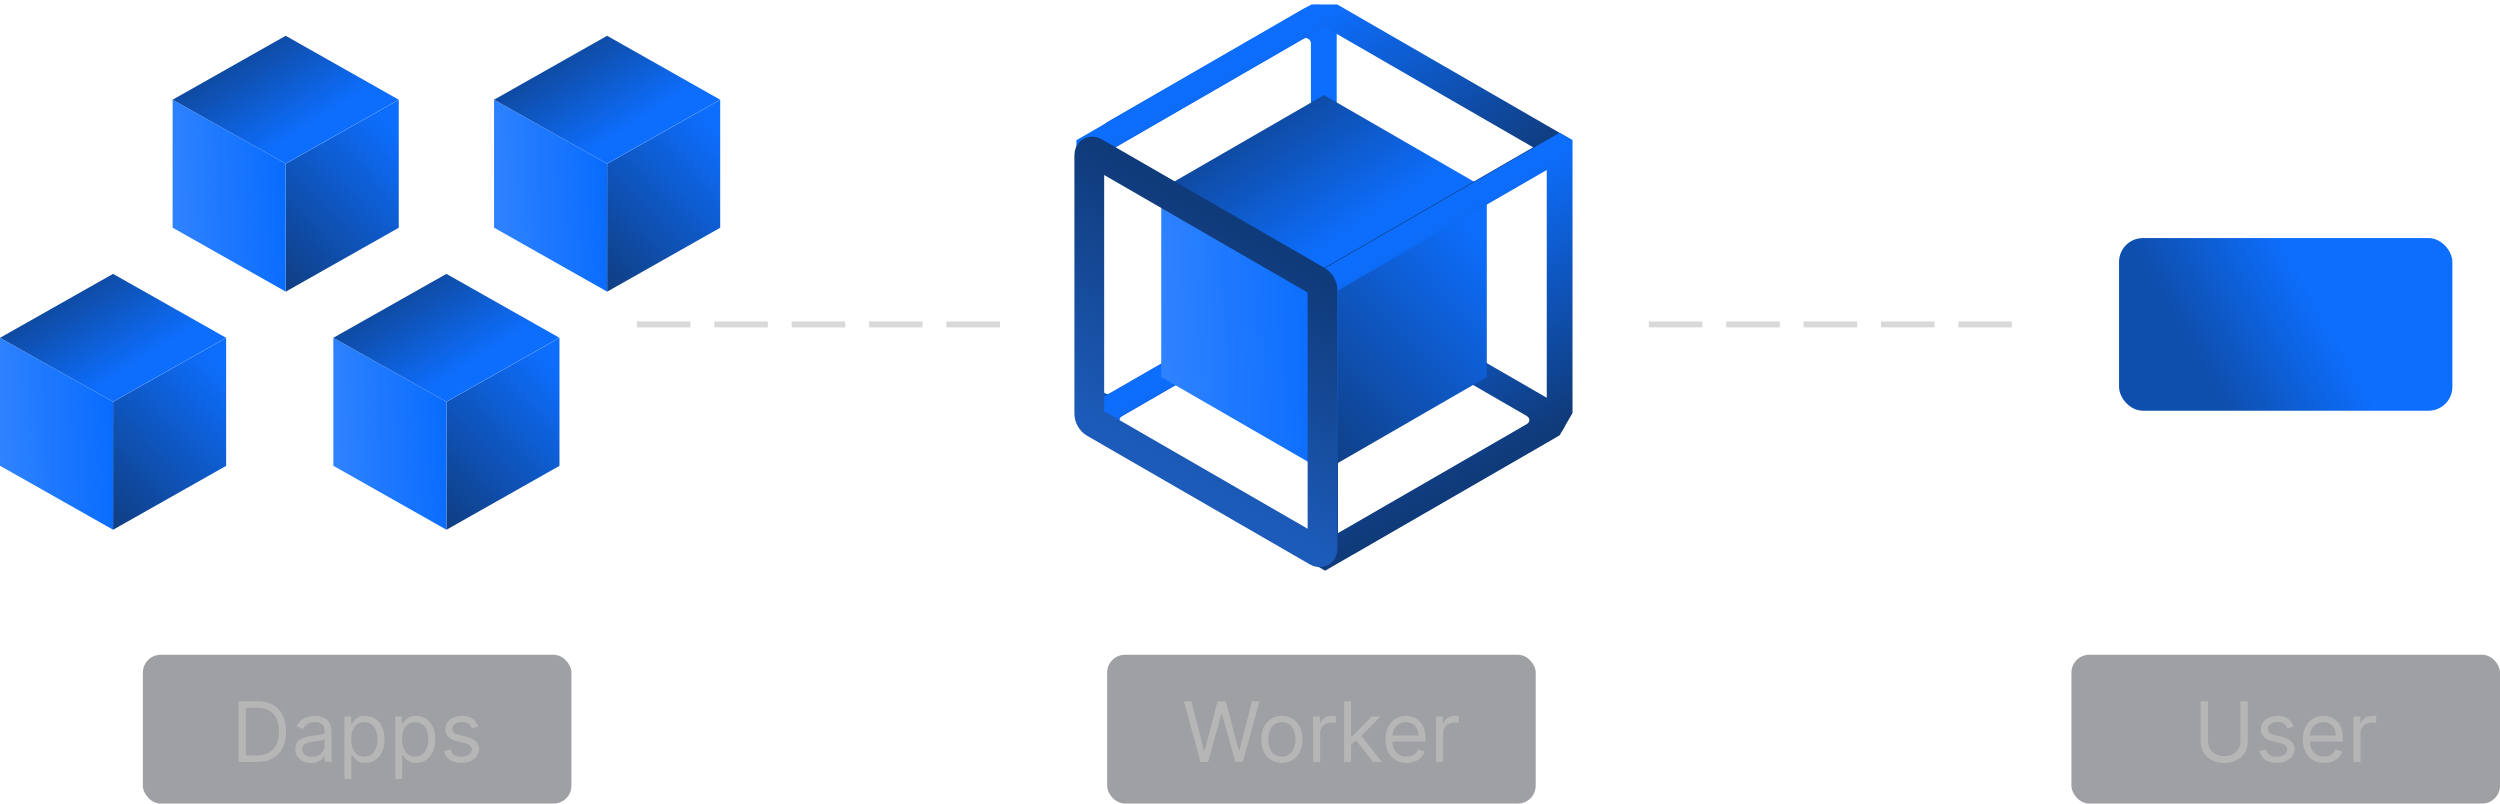 <svg width="420" height="135" viewBox="0 0 420 135" fill="none" xmlns="http://www.w3.org/2000/svg">
<line x1="107" y1="54.5" x2="116" y2="54.5" stroke="#D9D9D9"/>
<line x1="120" y1="54.5" x2="129" y2="54.5" stroke="#D9D9D9"/>
<line x1="133" y1="54.5" x2="142" y2="54.5" stroke="#D9D9D9"/>
<line x1="146" y1="54.5" x2="155" y2="54.5" stroke="#D9D9D9"/>
<line x1="159" y1="54.5" x2="168" y2="54.5" stroke="#D9D9D9"/>
<line x1="277" y1="54.5" x2="286" y2="54.5" stroke="#D9D9D9"/>
<line x1="290" y1="54.5" x2="299" y2="54.5" stroke="#D9D9D9"/>
<line x1="303" y1="54.5" x2="312" y2="54.5" stroke="#D9D9D9"/>
<line x1="316" y1="54.5" x2="325" y2="54.5" stroke="#D9D9D9"/>
<line x1="329" y1="54.5" x2="338" y2="54.5" stroke="#D9D9D9"/>
<rect width="45.497" height="45.825" rx="4" transform="matrix(0.866 -0.5 2.20305e-08 1 183 24.749)" stroke="url(#paint0_linear_59_390)" stroke-width="5" stroke-linejoin="round"/>
<rect width="45.623" height="45.623" rx="4" transform="matrix(0.866 -0.5 0.866 0.5 183 70.572)" stroke="url(#paint1_linear_59_390)" stroke-width="5" stroke-linejoin="bevel"/>
<rect width="31.578" height="31.578" transform="matrix(0.866 -0.5 2.20305e-08 1 222.435 47.554)" fill="url(#paint2_linear_59_390)"/>
<rect width="31.578" height="31.578" transform="matrix(0.866 0.5 -2.20305e-08 1 195.087 31.765)" fill="url(#paint3_linear_59_390)"/>
<rect width="31.578" height="31.578" transform="matrix(0.866 -0.5 0.866 0.5 195.087 31.765)" fill="url(#paint4_linear_59_390)"/>
<rect width="45.606" height="45.497" transform="matrix(0.866 -0.5 0.866 0.5 183 24.803)" stroke="url(#paint5_linear_59_390)" stroke-width="5" stroke-linejoin="bevel"/>
<rect width="45.497" height="45.825" transform="matrix(0.866 -0.5 2.20305e-08 1 222.62 47.552)" stroke="url(#paint6_linear_59_390)" stroke-width="5" stroke-linejoin="bevel"/>
<path d="M183 26.075C183 25.523 183.388 25.299 183.866 25.575L221.318 47.198C221.796 47.474 222.184 48.146 222.184 48.698L222.184 92.158C222.184 92.71 221.796 92.934 221.318 92.658L183.866 71.035C183.388 70.759 183 70.087 183 69.535L183 26.075Z" stroke="url(#paint7_linear_59_390)" stroke-width="5"/>
<rect width="21.83" height="21.5" transform="matrix(0.87 -0.492 2.24806e-08 1 75 67.5)" fill="url(#paint8_linear_59_390)"/>
<rect width="21.83" height="21.5" transform="matrix(0.87 0.492 -2.24806e-08 1 56 56.75)" fill="url(#paint9_linear_59_390)"/>
<rect width="21.83" height="21.83" transform="matrix(0.87 -0.492 0.87 0.492 56 56.75)" fill="url(#paint10_linear_59_390)"/>
<rect width="21.83" height="21.5" transform="matrix(0.87 -0.492 2.24806e-08 1 19 67.5)" fill="url(#paint11_linear_59_390)"/>
<rect width="21.83" height="21.5" transform="matrix(0.87 0.492 -2.24806e-08 1 0 56.75)" fill="url(#paint12_linear_59_390)"/>
<rect width="21.83" height="21.83" transform="matrix(0.87 -0.492 0.87 0.492 0 56.75)" fill="url(#paint13_linear_59_390)"/>
<rect width="21.83" height="21.5" transform="matrix(0.87 -0.492 2.24806e-08 1 102 27.5)" fill="url(#paint14_linear_59_390)"/>
<rect width="21.83" height="21.5" transform="matrix(0.87 0.492 -2.24806e-08 1 83 16.75)" fill="url(#paint15_linear_59_390)"/>
<rect width="21.83" height="21.83" transform="matrix(0.87 -0.492 0.87 0.492 83 16.75)" fill="url(#paint16_linear_59_390)"/>
<rect width="21.83" height="21.5" transform="matrix(0.87 -0.492 2.24806e-08 1 48 27.5)" fill="url(#paint17_linear_59_390)"/>
<rect width="21.83" height="21.5" transform="matrix(0.87 0.492 -2.24806e-08 1 29 16.75)" fill="url(#paint18_linear_59_390)"/>
<rect width="21.83" height="21.83" transform="matrix(0.87 -0.492 0.87 0.492 29 16.75)" fill="url(#paint19_linear_59_390)"/>
<rect opacity="0.5" x="24" y="110" width="72" height="25" rx="3" fill="#3F434B"/>
<rect opacity="0.5" x="186" y="110" width="72" height="25" rx="3" fill="#3F434B"/>
<rect opacity="0.5" x="348" y="110" width="72" height="25" rx="3" fill="#3F434B"/>
<path d="M43.211 128H40.069V117.818H43.35C44.338 117.818 45.183 118.022 45.886 118.43C46.588 118.834 47.127 119.416 47.501 120.175C47.876 120.93 48.063 121.835 48.063 122.889C48.063 123.95 47.874 124.863 47.496 125.629C47.119 126.391 46.568 126.978 45.846 127.388C45.123 127.796 44.245 128 43.211 128ZM41.302 126.906H43.131C43.973 126.906 44.671 126.744 45.224 126.419C45.778 126.094 46.191 125.632 46.462 125.032C46.734 124.432 46.87 123.718 46.87 122.889C46.87 122.067 46.736 121.36 46.467 120.766C46.199 120.17 45.798 119.712 45.264 119.394C44.731 119.073 44.066 118.912 43.271 118.912H41.302V126.906ZM52.219 128.179C51.736 128.179 51.296 128.088 50.902 127.906C50.508 127.72 50.194 127.453 49.962 127.105C49.73 126.754 49.614 126.33 49.614 125.832C49.614 125.395 49.7 125.04 49.873 124.768C50.045 124.493 50.276 124.278 50.564 124.122C50.852 123.966 51.17 123.85 51.519 123.774C51.87 123.695 52.223 123.632 52.577 123.585C53.041 123.526 53.418 123.481 53.706 123.451C53.998 123.418 54.21 123.363 54.342 123.287C54.478 123.211 54.546 123.078 54.546 122.889V122.849C54.546 122.359 54.412 121.978 54.144 121.706C53.878 121.434 53.476 121.298 52.935 121.298C52.375 121.298 51.936 121.421 51.618 121.666C51.3 121.911 51.076 122.173 50.947 122.452L49.833 122.054C50.032 121.59 50.297 121.229 50.629 120.97C50.963 120.708 51.328 120.526 51.722 120.423C52.12 120.317 52.511 120.264 52.896 120.264C53.141 120.264 53.423 120.294 53.741 120.354C54.062 120.41 54.372 120.528 54.67 120.707C54.972 120.886 55.222 121.156 55.421 121.517C55.62 121.878 55.719 122.362 55.719 122.969V128H54.546V126.966H54.486C54.407 127.132 54.274 127.309 54.089 127.498C53.903 127.687 53.656 127.848 53.348 127.98C53.04 128.113 52.664 128.179 52.219 128.179ZM52.398 127.125C52.862 127.125 53.254 127.034 53.572 126.852C53.893 126.669 54.135 126.434 54.298 126.146C54.463 125.857 54.546 125.554 54.546 125.236V124.162C54.496 124.222 54.387 124.276 54.218 124.326C54.052 124.372 53.86 124.414 53.641 124.45C53.426 124.483 53.215 124.513 53.01 124.54C52.808 124.563 52.644 124.583 52.518 124.599C52.213 124.639 51.928 124.704 51.663 124.793C51.401 124.879 51.189 125.01 51.026 125.186C50.867 125.358 50.788 125.594 50.788 125.892C50.788 126.3 50.938 126.608 51.24 126.817C51.545 127.022 51.931 127.125 52.398 127.125ZM57.861 130.864V120.364H58.995V121.577H59.134C59.22 121.444 59.339 121.275 59.492 121.07C59.647 120.861 59.87 120.675 60.158 120.513C60.45 120.347 60.844 120.264 61.341 120.264C61.984 120.264 62.551 120.425 63.041 120.746C63.532 121.068 63.915 121.524 64.19 122.114C64.465 122.704 64.603 123.4 64.603 124.202C64.603 125.01 64.465 125.711 64.19 126.305C63.915 126.895 63.534 127.352 63.046 127.677C62.559 127.998 61.997 128.159 61.361 128.159C60.87 128.159 60.478 128.078 60.183 127.915C59.888 127.75 59.661 127.562 59.502 127.354C59.343 127.142 59.22 126.966 59.134 126.827H59.034V130.864H57.861ZM59.014 124.182C59.014 124.759 59.099 125.267 59.268 125.708C59.437 126.146 59.684 126.489 60.009 126.737C60.334 126.982 60.731 127.105 61.202 127.105C61.692 127.105 62.102 126.976 62.43 126.717C62.761 126.455 63.01 126.104 63.176 125.663C63.345 125.219 63.429 124.725 63.429 124.182C63.429 123.645 63.346 123.161 63.181 122.73C63.018 122.296 62.771 121.953 62.44 121.701C62.112 121.446 61.699 121.318 61.202 121.318C60.725 121.318 60.324 121.439 59.999 121.681C59.674 121.92 59.429 122.254 59.263 122.685C59.097 123.113 59.014 123.612 59.014 124.182ZM66.392 130.864V120.364H67.526V121.577H67.665C67.751 121.444 67.87 121.275 68.023 121.07C68.179 120.861 68.401 120.675 68.689 120.513C68.981 120.347 69.375 120.264 69.872 120.264C70.515 120.264 71.082 120.425 71.573 120.746C72.063 121.068 72.446 121.524 72.721 122.114C72.996 122.704 73.134 123.4 73.134 124.202C73.134 125.01 72.996 125.711 72.721 126.305C72.446 126.895 72.065 127.352 71.578 127.677C71.09 127.998 70.529 128.159 69.892 128.159C69.402 128.159 69.009 128.078 68.714 127.915C68.419 127.75 68.192 127.562 68.033 127.354C67.874 127.142 67.751 126.966 67.665 126.827H67.566V130.864H66.392ZM67.546 124.182C67.546 124.759 67.63 125.267 67.799 125.708C67.968 126.146 68.215 126.489 68.54 126.737C68.865 126.982 69.263 127.105 69.733 127.105C70.224 127.105 70.633 126.976 70.961 126.717C71.293 126.455 71.541 126.104 71.707 125.663C71.876 125.219 71.96 124.725 71.96 124.182C71.96 123.645 71.877 123.161 71.712 122.73C71.549 122.296 71.302 121.953 70.971 121.701C70.643 121.446 70.23 121.318 69.733 121.318C69.256 121.318 68.855 121.439 68.53 121.681C68.205 121.92 67.96 122.254 67.794 122.685C67.629 123.113 67.546 123.612 67.546 124.182ZM80.333 122.074L79.279 122.372C79.212 122.196 79.115 122.026 78.985 121.86C78.859 121.691 78.687 121.552 78.468 121.442C78.249 121.333 77.969 121.278 77.628 121.278C77.161 121.278 76.771 121.386 76.46 121.602C76.151 121.814 75.997 122.084 75.997 122.412C75.997 122.704 76.103 122.934 76.316 123.103C76.528 123.272 76.859 123.413 77.31 123.526L78.443 123.804C79.126 123.97 79.635 124.223 79.97 124.565C80.304 124.903 80.472 125.339 80.472 125.872C80.472 126.31 80.346 126.701 80.094 127.045C79.845 127.39 79.497 127.662 79.05 127.861C78.603 128.06 78.082 128.159 77.489 128.159C76.71 128.159 76.065 127.99 75.555 127.652C75.044 127.314 74.721 126.82 74.585 126.17L75.699 125.892C75.805 126.303 76.006 126.611 76.301 126.817C76.599 127.022 76.988 127.125 77.469 127.125C78.016 127.125 78.45 127.009 78.772 126.777C79.096 126.542 79.259 126.26 79.259 125.932C79.259 125.667 79.166 125.445 78.98 125.266C78.795 125.083 78.51 124.947 78.125 124.858L76.853 124.56C76.153 124.394 75.639 124.137 75.311 123.789C74.986 123.438 74.824 122.999 74.824 122.472C74.824 122.041 74.945 121.66 75.187 121.328C75.432 120.997 75.765 120.737 76.186 120.548C76.611 120.359 77.091 120.264 77.628 120.264C78.384 120.264 78.977 120.43 79.408 120.761C79.842 121.093 80.15 121.53 80.333 122.074Z" fill="#B6B6B6"/>
<path d="M201.683 128L198.899 117.818H200.152L202.28 126.111H202.379L204.547 117.818H205.939L208.106 126.111H208.206L210.334 117.818H211.586L208.802 128H207.53L205.282 119.886H205.203L202.956 128H201.683ZM215.355 128.159C214.665 128.159 214.061 127.995 213.54 127.667C213.023 127.339 212.619 126.88 212.327 126.29C212.039 125.7 211.895 125.01 211.895 124.222C211.895 123.426 212.039 122.732 212.327 122.138C212.619 121.545 213.023 121.085 213.54 120.756C214.061 120.428 214.665 120.264 215.355 120.264C216.044 120.264 216.647 120.428 217.165 120.756C217.685 121.085 218.089 121.545 218.378 122.138C218.669 122.732 218.815 123.426 218.815 124.222C218.815 125.01 218.669 125.7 218.378 126.29C218.089 126.88 217.685 127.339 217.165 127.667C216.647 127.995 216.044 128.159 215.355 128.159ZM215.355 127.105C215.879 127.105 216.309 126.971 216.647 126.702C216.986 126.434 217.236 126.081 217.398 125.643C217.561 125.206 217.642 124.732 217.642 124.222C217.642 123.711 217.561 123.236 217.398 122.795C217.236 122.354 216.986 121.998 216.647 121.726C216.309 121.454 215.879 121.318 215.355 121.318C214.831 121.318 214.4 121.454 214.062 121.726C213.724 121.998 213.474 122.354 213.312 122.795C213.149 123.236 213.068 123.711 213.068 124.222C213.068 124.732 213.149 125.206 213.312 125.643C213.474 126.081 213.724 126.434 214.062 126.702C214.4 126.971 214.831 127.105 215.355 127.105ZM220.606 128V120.364H221.74V121.517H221.819C221.958 121.139 222.21 120.833 222.575 120.597C222.939 120.362 223.35 120.244 223.808 120.244C223.894 120.244 224.002 120.246 224.131 120.249C224.26 120.253 224.358 120.258 224.424 120.264V121.457C224.384 121.447 224.293 121.433 224.151 121.413C224.012 121.389 223.864 121.378 223.708 121.378C223.337 121.378 223.006 121.456 222.714 121.612C222.426 121.764 222.197 121.976 222.028 122.248C221.862 122.516 221.779 122.823 221.779 123.168V128H220.606ZM226.909 125.216L226.889 123.764H227.128L230.468 120.364H231.92L228.361 123.963H228.261L226.909 125.216ZM225.815 128V117.818H226.988V128H225.815ZM230.667 128L227.684 124.222L228.52 123.406L232.159 128H230.667ZM236.318 128.159C235.582 128.159 234.947 127.997 234.413 127.672C233.883 127.344 233.474 126.886 233.185 126.3C232.9 125.71 232.758 125.024 232.758 124.241C232.758 123.459 232.9 122.77 233.185 122.173C233.474 121.573 233.875 121.106 234.389 120.771C234.906 120.433 235.509 120.264 236.198 120.264C236.596 120.264 236.989 120.33 237.377 120.463C237.764 120.596 238.117 120.811 238.435 121.109C238.754 121.404 239.007 121.795 239.196 122.283C239.385 122.77 239.479 123.37 239.479 124.082V124.58H233.593V123.565H238.286C238.286 123.134 238.2 122.75 238.028 122.412C237.859 122.074 237.617 121.807 237.302 121.612C236.99 121.416 236.622 121.318 236.198 121.318C235.731 121.318 235.327 121.434 234.985 121.666C234.647 121.895 234.387 122.193 234.205 122.561C234.022 122.929 233.931 123.323 233.931 123.744V124.42C233.931 124.997 234.031 125.486 234.229 125.887C234.432 126.285 234.712 126.588 235.07 126.797C235.428 127.002 235.844 127.105 236.318 127.105C236.626 127.105 236.904 127.062 237.153 126.976C237.405 126.886 237.622 126.754 237.804 126.578C237.986 126.399 238.127 126.177 238.227 125.912L239.36 126.23C239.241 126.615 239.04 126.953 238.759 127.244C238.477 127.533 238.129 127.758 237.715 127.92C237.3 128.08 236.835 128.159 236.318 128.159ZM241.264 128V120.364H242.398V121.517H242.477C242.617 121.139 242.868 120.833 243.233 120.597C243.598 120.362 244.009 120.244 244.466 120.244C244.552 120.244 244.66 120.246 244.789 120.249C244.918 120.253 245.016 120.258 245.082 120.264V121.457C245.043 121.447 244.952 121.433 244.809 121.413C244.67 121.389 244.522 121.378 244.367 121.378C243.995 121.378 243.664 121.456 243.372 121.612C243.084 121.764 242.855 121.976 242.686 122.248C242.52 122.516 242.438 122.823 242.438 123.168V128H241.264Z" fill="#B6B6B6"/>
<path d="M376.39 117.818H377.623V124.56C377.623 125.256 377.459 125.877 377.131 126.424C376.806 126.968 376.347 127.397 375.754 127.712C375.161 128.023 374.465 128.179 373.666 128.179C372.867 128.179 372.171 128.023 371.578 127.712C370.985 127.397 370.524 126.968 370.196 126.424C369.871 125.877 369.709 125.256 369.709 124.56V117.818H370.941V124.46C370.941 124.957 371.051 125.4 371.27 125.788C371.488 126.172 371.8 126.475 372.204 126.697C372.612 126.916 373.099 127.026 373.666 127.026C374.233 127.026 374.72 126.916 375.128 126.697C375.535 126.475 375.847 126.172 376.062 125.788C376.281 125.4 376.39 124.957 376.39 124.46V117.818ZM385.335 122.074L384.282 122.372C384.215 122.196 384.117 122.026 383.988 121.86C383.862 121.691 383.69 121.552 383.471 121.442C383.252 121.333 382.972 121.278 382.631 121.278C382.164 121.278 381.774 121.386 381.463 121.602C381.154 121.814 381 122.084 381 122.412C381 122.704 381.106 122.934 381.318 123.103C381.531 123.272 381.862 123.413 382.313 123.526L383.446 123.804C384.129 123.97 384.638 124.223 384.973 124.565C385.307 124.903 385.475 125.339 385.475 125.872C385.475 126.31 385.349 126.701 385.097 127.045C384.848 127.39 384.5 127.662 384.053 127.861C383.605 128.06 383.085 128.159 382.492 128.159C381.713 128.159 381.068 127.99 380.558 127.652C380.047 127.314 379.724 126.82 379.588 126.17L380.702 125.892C380.808 126.303 381.009 126.611 381.304 126.817C381.602 127.022 381.991 127.125 382.472 127.125C383.019 127.125 383.453 127.009 383.774 126.777C384.099 126.542 384.262 126.26 384.262 125.932C384.262 125.667 384.169 125.445 383.983 125.266C383.798 125.083 383.513 124.947 383.128 124.858L381.855 124.56C381.156 124.394 380.642 124.137 380.314 123.789C379.989 123.438 379.827 122.999 379.827 122.472C379.827 122.041 379.948 121.66 380.19 121.328C380.435 120.997 380.768 120.737 381.189 120.548C381.613 120.359 382.094 120.264 382.631 120.264C383.387 120.264 383.98 120.43 384.411 120.761C384.845 121.093 385.153 121.53 385.335 122.074ZM390.443 128.159C389.707 128.159 389.072 127.997 388.538 127.672C388.008 127.344 387.599 126.886 387.31 126.3C387.025 125.71 386.883 125.024 386.883 124.241C386.883 123.459 387.025 122.77 387.31 122.173C387.599 121.573 388 121.106 388.514 120.771C389.031 120.433 389.634 120.264 390.323 120.264C390.721 120.264 391.114 120.33 391.502 120.463C391.889 120.596 392.242 120.811 392.56 121.109C392.879 121.404 393.132 121.795 393.321 122.283C393.51 122.77 393.604 123.37 393.604 124.082V124.58H387.718V123.565H392.411C392.411 123.134 392.325 122.75 392.153 122.412C391.984 122.074 391.742 121.807 391.427 121.612C391.115 121.416 390.747 121.318 390.323 121.318C389.856 121.318 389.452 121.434 389.11 121.666C388.772 121.895 388.512 122.193 388.33 122.561C388.147 122.929 388.056 123.323 388.056 123.744V124.42C388.056 124.997 388.156 125.486 388.354 125.887C388.557 126.285 388.837 126.588 389.195 126.797C389.553 127.002 389.969 127.105 390.443 127.105C390.751 127.105 391.029 127.062 391.278 126.976C391.53 126.886 391.747 126.754 391.929 126.578C392.111 126.399 392.252 126.177 392.352 125.912L393.485 126.23C393.366 126.615 393.165 126.953 392.884 127.244C392.602 127.533 392.254 127.758 391.84 127.92C391.425 128.08 390.96 128.159 390.443 128.159ZM395.389 128V120.364H396.523V121.517H396.602C396.742 121.139 396.993 120.833 397.358 120.597C397.723 120.362 398.134 120.244 398.591 120.244C398.677 120.244 398.785 120.246 398.914 120.249C399.043 120.253 399.141 120.258 399.207 120.264V121.457C399.168 121.447 399.077 121.433 398.934 121.413C398.795 121.389 398.647 121.378 398.492 121.378C398.12 121.378 397.789 121.456 397.497 121.612C397.209 121.764 396.98 121.976 396.811 122.248C396.645 122.516 396.563 122.823 396.563 123.168V128H395.389Z" fill="#B6B6B6"/>
<rect x="356" y="40" width="56" height="29" rx="4" fill="url(#paint20_linear_59_390)"/>
<defs>
<linearGradient id="paint0_linear_59_390" x1="22.749" y1="7.8073e-07" x2="-23.609" y2="5.72" gradientUnits="userSpaceOnUse">
<stop stop-color="#0D6EFD"/>
<stop offset="1" stop-color="#103B7B"/>
</linearGradient>
<linearGradient id="paint1_linear_59_390" x1="22.811" y1="0" x2="22.811" y2="45.623" gradientUnits="userSpaceOnUse">
<stop stop-color="#0D6EFD"/>
<stop offset="1" stop-color="#103B7B"/>
</linearGradient>
<linearGradient id="paint2_linear_59_390" x1="37.51" y1="16.564" x2="4.13" y2="40.361" gradientUnits="userSpaceOnUse">
<stop stop-color="#0D6EFD"/>
<stop offset="1" stop-color="#103B7B"/>
</linearGradient>
<linearGradient id="paint3_linear_59_390" x1="37.947" y1="-8.926" x2="-15.388" y2="-5.734" gradientUnits="userSpaceOnUse">
<stop stop-color="#0067FF"/>
<stop offset="1" stop-color="#3F8CFF"/>
</linearGradient>
<linearGradient id="paint4_linear_59_390" x1="25.123" y1="25.123" x2="22.939" y2="-12.257" gradientUnits="userSpaceOnUse">
<stop stop-color="#0D6EFD"/>
<stop offset="1" stop-color="#103B7B"/>
</linearGradient>
<linearGradient id="paint5_linear_59_390" x1="22.803" y1="0" x2="22.803" y2="45.497" gradientUnits="userSpaceOnUse">
<stop stop-color="#0D6EFD"/>
<stop offset="1" stop-color="#103B7B"/>
</linearGradient>
<linearGradient id="paint6_linear_59_390" x1="22.749" y1="0" x2="22.749" y2="45.825" gradientUnits="userSpaceOnUse">
<stop stop-color="#0D6EFD"/>
<stop offset="1" stop-color="#103B7B"/>
</linearGradient>
<linearGradient id="paint7_linear_59_390" x1="202.592" y1="36.387" x2="182.908" y2="70.481" gradientUnits="userSpaceOnUse">
<stop stop-color="#103B7B"/>
<stop offset="1" stop-color="#1C5BB9"/>
</linearGradient>
<linearGradient id="paint8_linear_59_390" x1="25.931" y1="11.278" x2="3.093" y2="27.809" gradientUnits="userSpaceOnUse">
<stop stop-color="#0D6EFD"/>
<stop offset="1" stop-color="#103B7B"/>
</linearGradient>
<linearGradient id="paint9_linear_59_390" x1="26.233" y1="-6.077" x2="-10.634" y2="-3.837" gradientUnits="userSpaceOnUse">
<stop stop-color="#0067FF"/>
<stop offset="1" stop-color="#3F8CFF"/>
</linearGradient>
<linearGradient id="paint10_linear_59_390" x1="17.368" y1="17.368" x2="15.858" y2="-8.473" gradientUnits="userSpaceOnUse">
<stop stop-color="#0D6EFD"/>
<stop offset="1" stop-color="#103B7B"/>
</linearGradient>
<linearGradient id="paint11_linear_59_390" x1="25.931" y1="11.278" x2="3.093" y2="27.809" gradientUnits="userSpaceOnUse">
<stop stop-color="#0D6EFD"/>
<stop offset="1" stop-color="#103B7B"/>
</linearGradient>
<linearGradient id="paint12_linear_59_390" x1="26.233" y1="-6.077" x2="-10.634" y2="-3.837" gradientUnits="userSpaceOnUse">
<stop stop-color="#0067FF"/>
<stop offset="1" stop-color="#3F8CFF"/>
</linearGradient>
<linearGradient id="paint13_linear_59_390" x1="17.368" y1="17.368" x2="15.858" y2="-8.473" gradientUnits="userSpaceOnUse">
<stop stop-color="#0D6EFD"/>
<stop offset="1" stop-color="#103B7B"/>
</linearGradient>
<linearGradient id="paint14_linear_59_390" x1="25.931" y1="11.278" x2="3.093" y2="27.809" gradientUnits="userSpaceOnUse">
<stop stop-color="#0D6EFD"/>
<stop offset="1" stop-color="#103B7B"/>
</linearGradient>
<linearGradient id="paint15_linear_59_390" x1="26.233" y1="-6.077" x2="-10.634" y2="-3.837" gradientUnits="userSpaceOnUse">
<stop stop-color="#0067FF"/>
<stop offset="1" stop-color="#3F8CFF"/>
</linearGradient>
<linearGradient id="paint16_linear_59_390" x1="17.368" y1="17.368" x2="15.858" y2="-8.473" gradientUnits="userSpaceOnUse">
<stop stop-color="#0D6EFD"/>
<stop offset="1" stop-color="#103B7B"/>
</linearGradient>
<linearGradient id="paint17_linear_59_390" x1="25.931" y1="11.278" x2="3.093" y2="27.809" gradientUnits="userSpaceOnUse">
<stop stop-color="#0D6EFD"/>
<stop offset="1" stop-color="#103B7B"/>
</linearGradient>
<linearGradient id="paint18_linear_59_390" x1="26.233" y1="-6.077" x2="-10.634" y2="-3.837" gradientUnits="userSpaceOnUse">
<stop stop-color="#0067FF"/>
<stop offset="1" stop-color="#3F8CFF"/>
</linearGradient>
<linearGradient id="paint19_linear_59_390" x1="17.368" y1="17.368" x2="15.858" y2="-8.473" gradientUnits="userSpaceOnUse">
<stop stop-color="#0D6EFD"/>
<stop offset="1" stop-color="#103B7B"/>
</linearGradient>
<linearGradient id="paint20_linear_59_390" x1="386.765" y1="46.321" x2="367.756" y2="56.992" gradientUnits="userSpaceOnUse">
<stop stop-color="#0D6EFD"/>
<stop offset="1" stop-color="#0E4FAE"/>
</linearGradient>
</defs>
</svg>

